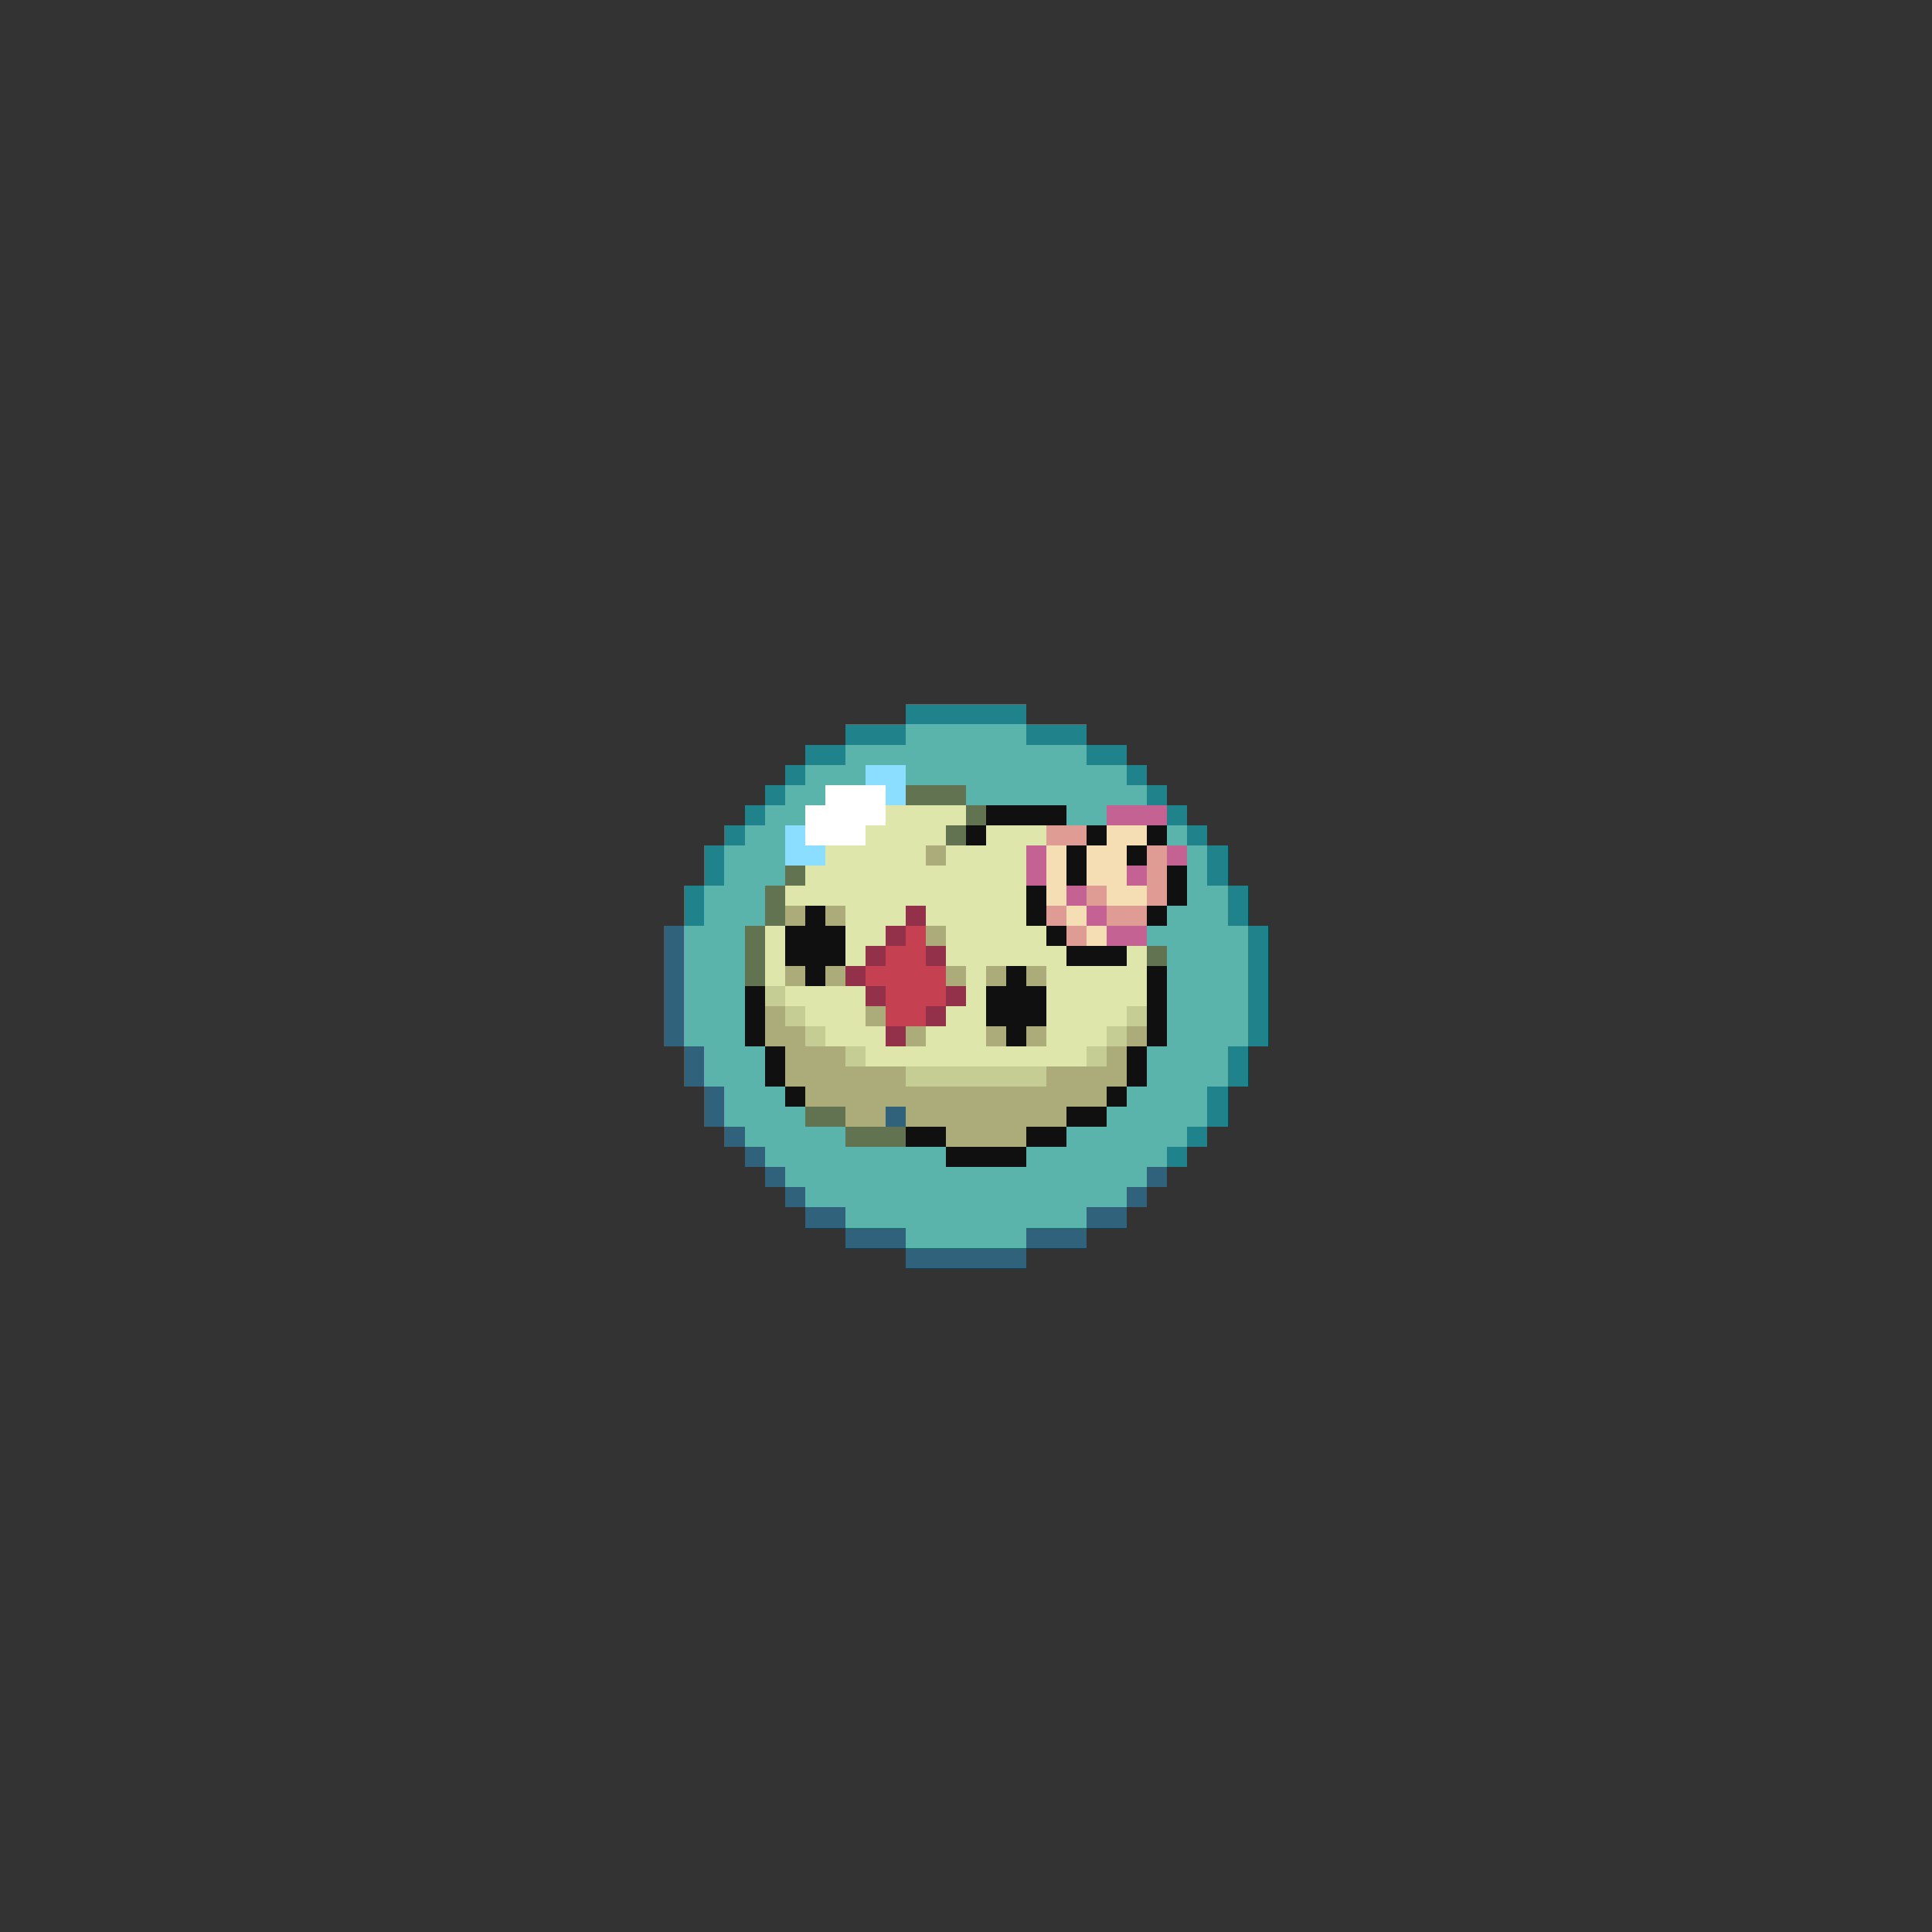 <svg xmlns="http://www.w3.org/2000/svg" viewBox="0 -0.5 96 96" shape-rendering="crispEdges">
<rect x="0" y="-0.5" width="96" height="96" fill="#333333" stroke="none"/>
<path stroke="#20838b" d="M45 35h6M42 36h3M51 36h3M40 37h2M54 37h2M39 38h1M56 38h1M38 39h1M57 39h1M37 40h1M58 40h1M36 41h1M59 41h1M35 42h1M60 42h1M35 43h1M60 43h1M34 44h1M61 44h1M34 45h1M61 45h1M62 46h1M62 47h1M62 48h1M62 49h1M62 50h1M62 51h1M61 52h1M61 53h1M60 54h1M60 55h1M59 56h1M58 57h1" />
<path stroke="#5ab4ac" d="M45 36h6M42 37h12M40 38h3M45 38h11M39 39h2M48 39h9M38 40h2M53 40h2M37 41h2M58 41h1M36 42h3M59 42h1M36 43h3M59 43h1M35 44h3M59 44h2M35 45h3M58 45h3M34 46h3M57 46h5M34 47h3M58 47h4M34 48h3M58 48h4M34 49h3M58 49h4M34 50h3M58 50h4M34 51h3M58 51h4M35 52h3M57 52h4M35 53h3M57 53h4M36 54h3M56 54h4M36 55h4M55 55h5M37 56h5M53 56h6M38 57h9M51 57h7M39 58h18M40 59h16M42 60h12M45 61h6" />
<path stroke="#8bdeff" d="M43 38h2M44 39h1M39 41h1M39 42h2" />
<path stroke="#ffffff" d="M41 39h3M40 40h4M40 41h3" />
<path stroke="#627352" d="M45 39h3M48 40h1M47 41h1M39 43h1M38 44h1M38 45h1M37 46h1M37 47h1M57 47h1M37 48h1M40 55h2M42 56h3" />
<path stroke="#dee6ac" d="M44 40h4M43 41h4M49 41h3M41 42h5M47 42h4M40 43h11M39 44h12M42 45h3M46 45h5M38 46h1M42 46h2M47 46h5M38 47h1M42 47h1M47 47h6M56 47h1M38 48h1M48 48h1M52 48h5M39 49h4M48 49h1M52 49h5M40 50h3M47 50h2M52 50h4M41 51h3M46 51h3M52 51h3M43 52h11" />
<path stroke="#101010" d="M49 40h4M48 41h1M54 41h1M57 41h1M53 42h1M56 42h1M53 43h1M58 43h1M51 44h1M58 44h1M40 45h1M51 45h1M57 45h1M39 46h3M52 46h1M39 47h3M53 47h3M40 48h1M50 48h1M57 48h1M37 49h1M49 49h3M57 49h1M37 50h1M49 50h3M57 50h1M37 51h1M50 51h1M57 51h1M38 52h1M56 52h1M38 53h1M56 53h1M39 54h1M55 54h1M53 55h2M45 56h2M51 56h2M47 57h4" />
<path stroke="#c56294" d="M55 40h3M51 42h1M58 42h1M51 43h1M56 43h1M53 44h1M54 45h1M55 46h2" />
<path stroke="#de9c94" d="M52 41h2M57 42h1M57 43h1M54 44h1M57 44h1M52 45h1M55 45h2M53 46h1" />
<path stroke="#f6deb4" d="M55 41h2M52 42h1M54 42h2M52 43h1M54 43h2M52 44h1M55 44h2M53 45h1M54 46h1" />
<path stroke="#acac7b" d="M46 42h1M39 45h1M41 45h1M46 46h1M39 48h1M41 48h1M47 48h1M49 48h1M51 48h1M38 50h1M43 50h1M38 51h2M45 51h1M49 51h1M51 51h1M56 51h1M39 52h3M55 52h1M39 53h6M52 53h4M40 54h15M42 55h2M45 55h8M47 56h4" />
<path stroke="#94314a" d="M45 45h1M44 46h1M43 47h1M46 47h1M42 48h1M43 49h1M47 49h1M46 50h1M44 51h1" />
<path stroke="#31627b" d="M33 46h1M33 47h1M33 48h1M33 49h1M33 50h1M33 51h1M34 52h1M34 53h1M35 54h1M35 55h1M44 55h1M36 56h1M37 57h1M38 58h1M57 58h1M39 59h1M56 59h1M40 60h2M54 60h2M42 61h3M51 61h3M45 62h6" />
<path stroke="#c54152" d="M45 46h1M44 47h2M43 48h4M44 49h3M44 50h2" />
<path stroke="#c5cd94" d="M38 49h1M39 50h1M56 50h1M40 51h1M55 51h1M42 52h1M54 52h1M45 53h7" />
</svg>